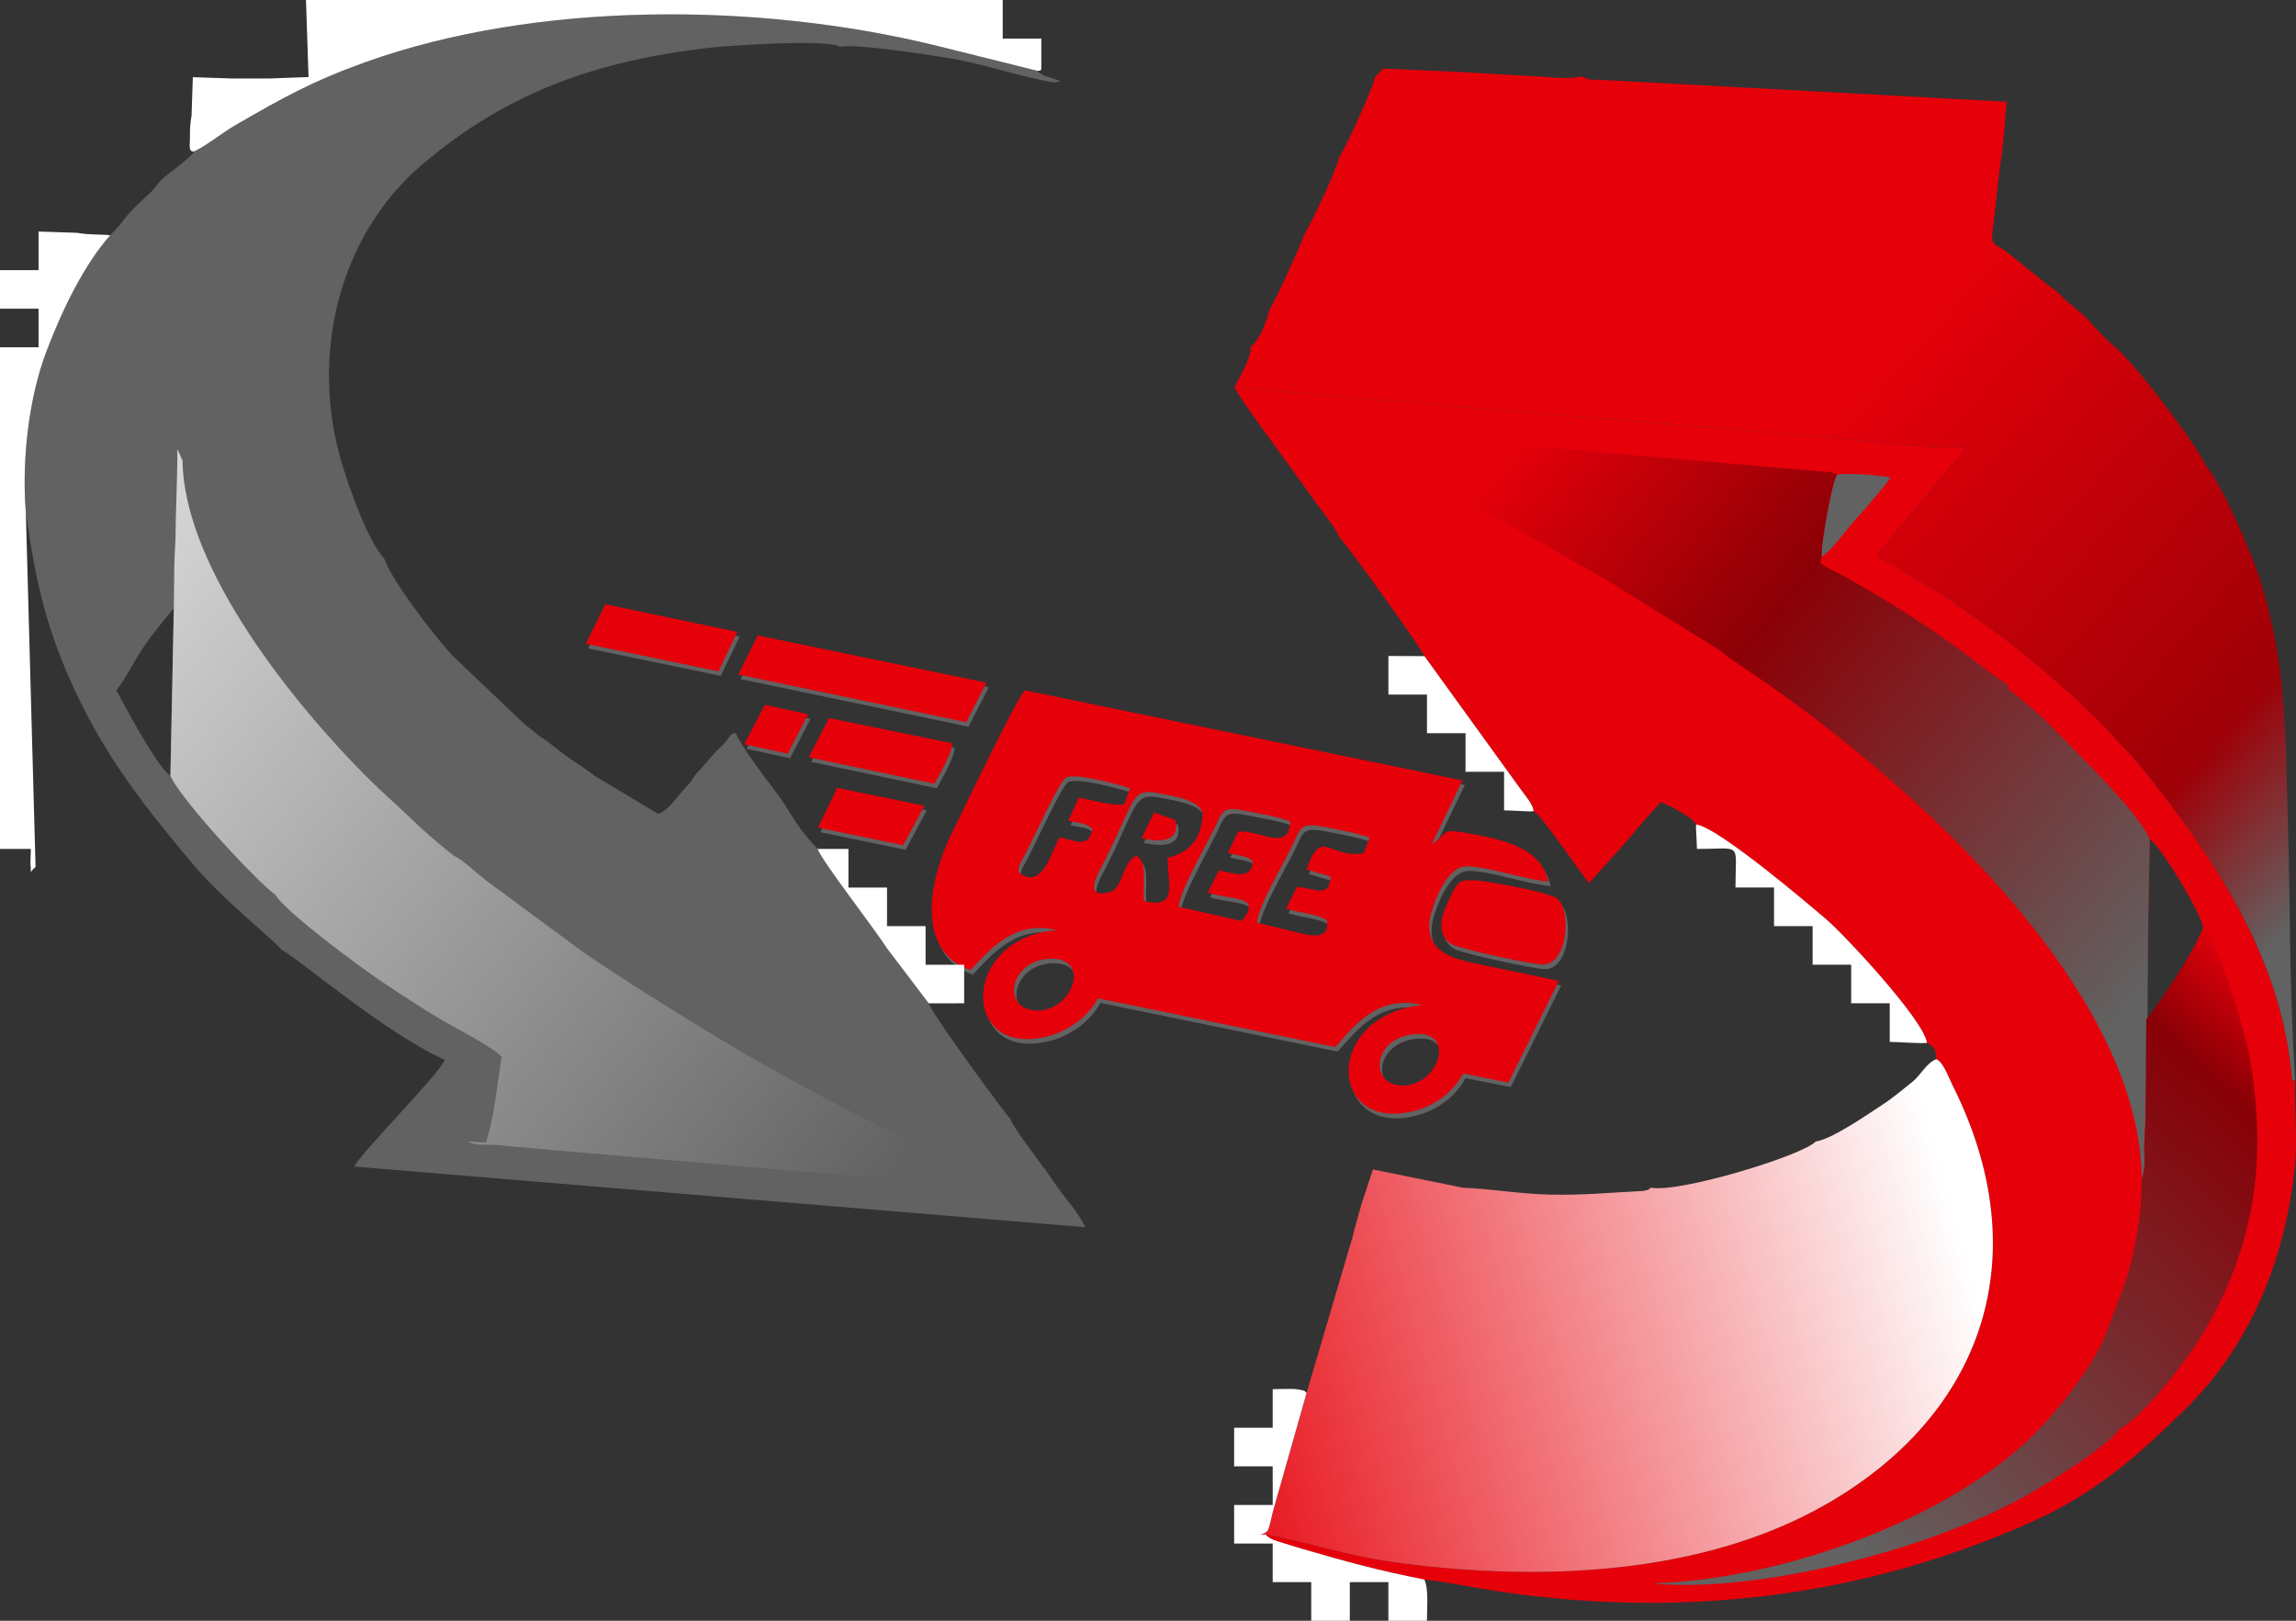 <svg width="68" height="48" viewBox="0 0 68 48" fill="none" xmlns="http://www.w3.org/2000/svg">
<rect x="0" y="0" width="68" height="48" fill="#333333" stroke="none"/>
<g clip-path="url(#clip0)">
<path fill-rule="evenodd" clip-rule="evenodd" d="M28.815 28.866C29.396 28.236 30.15 27.366 31.365 27.684C28.48 27.904 28.502 31.576 31.18 30.805C31.706 30.654 32.31 30.246 32.586 29.701L39.614 31.144C40.042 30.714 40.781 29.551 42.183 29.9C39.228 30.236 39.411 33.735 41.992 33.027C42.554 32.873 43.103 32.495 43.403 31.93L44.744 32.196L46.238 29.186C45.407 29.01 44.613 28.841 43.817 28.681C42.969 28.511 42.331 28.273 42.404 27.421C42.423 27.198 42.83 25.791 43.501 25.793C44.143 25.795 45.202 26.18 45.926 26.243C45.706 25.157 44.352 24.951 43.319 24.775C42.734 24.676 42.906 24.886 42.478 25.129L43.383 23.249L30.426 20.578C30.14 20.881 28.633 24.062 28.303 24.718C27.541 26.237 27.191 28.304 28.814 28.866L28.815 28.866ZM31.448 24.938C31.975 25.038 32.294 25.27 32.429 24.684C32.213 24.496 32.022 24.515 31.707 24.442L32.019 23.758C32.459 23.842 32.993 24.004 33.364 23.96L33.537 23.481C33.147 23.357 31.901 23.015 31.635 23.166C31.447 23.273 30.68 24.956 30.456 25.391C30.294 25.704 30.072 25.951 30.422 26.085C30.991 26.303 31.209 25.359 31.448 24.938ZM37.298 27.462L38.757 27.817C39.185 27.888 39.434 27.822 39.365 27.391C39.1 27.198 38.539 27.179 38.162 27.045L38.479 26.406C39.007 26.431 39.443 26.765 39.477 26.097L38.767 25.887C39.204 24.608 39.431 25.578 40.46 25.409L40.632 24.94C40.22 24.8 39.634 24.694 39.225 24.616C38.565 24.491 38.593 24.665 38.332 25.202C38.084 25.711 37.333 26.972 37.298 27.462L37.298 27.462ZM34.976 26.99L36.843 27.413C37.475 26.648 36.582 26.804 35.84 26.575L36.164 25.92C36.56 25.966 36.945 26.171 37.126 25.851C37.337 25.479 36.766 25.501 36.436 25.395L36.741 24.764C37.413 24.717 38.242 25.393 38.279 24.458C37.879 24.312 37.341 24.227 36.913 24.142C36.239 24.008 36.282 24.176 36.014 24.713C35.78 25.182 35.006 26.546 34.976 26.99V26.99ZM33.723 25.48C34.033 25.65 33.926 26.049 33.945 26.818C35.015 27.099 34.628 26.197 34.653 25.539C35.218 25.412 35.663 25.053 35.69 24.215C35.556 23.8 34.783 23.711 34.361 23.625C33.568 23.463 33.689 23.838 32.773 25.652C32.622 25.952 32.097 26.784 32.932 26.556C33.339 26.445 33.316 25.649 33.723 25.48L33.723 25.48ZM31.203 28.528C29.999 28.537 29.677 30.022 30.768 30.065C31.803 30.106 32.416 28.52 31.203 28.528ZM41.967 30.762C40.696 30.874 40.606 32.313 41.645 32.287C42.695 32.26 43.198 30.654 41.967 30.762Z" fill="#626262"/>
<path fill-rule="evenodd" clip-rule="evenodd" d="M21.935 20.113L28.685 21.523L29.285 20.354L22.512 18.955L21.935 20.113Z" fill="#626262"/>
<path fill-rule="evenodd" clip-rule="evenodd" d="M43.6 26.206C43.346 26.237 43.276 26.087 42.879 27.023C42.682 27.484 42.71 27.876 43.051 28.095C43.267 28.233 45.488 28.714 45.779 28.703C46.505 28.677 46.62 27.089 46.186 26.745C45.953 26.561 43.894 26.171 43.6 26.206Z" fill="#626262"/>
<path fill-rule="evenodd" clip-rule="evenodd" d="M17.417 19.203L21.345 20.017L21.909 18.852L17.997 18.032L17.417 19.203Z" fill="#626262"/>
<path fill-rule="evenodd" clip-rule="evenodd" d="M24.023 22.564L27.746 23.347C27.926 23.011 28.234 22.492 28.279 22.151L24.624 21.402L24.023 22.564Z" fill="#626262"/>
<path fill-rule="evenodd" clip-rule="evenodd" d="M24.297 24.647L26.82 25.169L27.447 24L24.863 23.469L24.297 24.647Z" fill="#626262"/>
<path fill-rule="evenodd" clip-rule="evenodd" d="M22.112 22.177L23.4 22.457L24.003 21.29L22.723 21.012L22.112 22.177Z" fill="#626262"/>
<path fill-rule="evenodd" clip-rule="evenodd" d="M33.876 24.963C34.4 25.079 35.018 25.093 34.885 24.422L34.25 24.203L33.876 24.963Z" fill="#626262"/>
<path fill-rule="evenodd" clip-rule="evenodd" d="M28.745 28.73C29.326 28.1 30.08 27.23 31.295 27.549C28.41 27.768 28.432 31.44 31.11 30.669C31.637 30.517 32.24 30.11 32.516 29.566L39.545 31.008C39.972 30.577 40.711 29.415 42.113 29.764C39.157 30.101 39.341 33.599 41.923 32.891C42.484 32.737 43.033 32.358 43.334 31.794L44.674 32.06L46.168 29.051C45.337 28.875 44.542 28.705 43.747 28.545C42.899 28.375 42.261 28.137 42.334 27.285C42.353 27.063 42.76 25.656 43.431 25.658C44.072 25.66 45.132 26.045 45.857 26.108C45.636 25.022 44.283 24.816 43.249 24.64C42.664 24.541 42.837 24.75 42.408 24.994L43.313 23.114L30.356 20.444C30.07 20.746 28.563 23.928 28.233 24.583C27.471 26.102 27.121 28.169 28.744 28.731L28.745 28.73ZM31.378 24.802C31.905 24.902 32.224 25.134 32.359 24.548C32.143 24.36 31.951 24.379 31.637 24.305L31.95 23.622C32.389 23.706 32.924 23.868 33.294 23.824L33.467 23.345C33.077 23.221 31.832 22.879 31.566 23.031C31.378 23.137 30.611 24.82 30.387 25.255C30.224 25.568 30.002 25.814 30.352 25.95C30.921 26.167 31.139 25.223 31.379 24.802H31.378ZM37.228 27.326L38.687 27.68C39.116 27.752 39.365 27.686 39.295 27.254C39.03 27.062 38.47 27.042 38.092 26.909L38.409 26.269C38.937 26.294 39.373 26.629 39.407 25.961L38.697 25.75C39.133 24.471 39.361 25.441 40.389 25.271L40.562 24.803C40.15 24.663 39.564 24.557 39.155 24.48C38.495 24.354 38.522 24.528 38.262 25.065C38.014 25.575 37.262 26.835 37.228 27.325V27.326ZM34.906 26.854L36.773 27.277C37.405 26.511 36.511 26.667 35.771 26.439L36.095 25.784C36.49 25.829 36.876 26.034 37.056 25.715C37.267 25.342 36.696 25.365 36.365 25.258L36.671 24.627C37.344 24.58 38.171 25.256 38.209 24.322C37.809 24.176 37.27 24.09 36.844 24.005C36.169 23.871 36.212 24.039 35.944 24.577C35.71 25.046 34.937 26.409 34.906 26.854V26.854ZM33.652 25.344C33.962 25.514 33.857 25.913 33.875 26.682C34.944 26.963 34.558 26.061 34.582 25.403C35.148 25.276 35.592 24.917 35.62 24.079C35.485 23.664 34.713 23.575 34.291 23.489C33.498 23.327 33.619 23.702 32.703 25.516C32.551 25.817 32.027 26.649 32.862 26.42C33.269 26.309 33.246 25.513 33.653 25.344L33.652 25.344ZM31.133 28.392C29.929 28.401 29.607 29.886 30.698 29.929C31.733 29.971 32.347 28.384 31.133 28.392ZM41.897 30.627C40.626 30.738 40.536 32.177 41.575 32.15C42.625 32.123 43.128 30.518 41.897 30.627Z" fill="#E6000A"/>
<path fill-rule="evenodd" clip-rule="evenodd" d="M21.865 19.976L28.615 21.387L29.216 20.218L22.442 18.819L21.865 19.976Z" fill="#E6000A"/>
<path fill-rule="evenodd" clip-rule="evenodd" d="M43.53 26.07C43.277 26.1 43.207 25.95 42.809 26.886C42.612 27.347 42.641 27.74 42.982 27.958C43.198 28.096 45.418 28.577 45.71 28.566C46.435 28.541 46.55 26.952 46.116 26.608C45.883 26.424 43.824 26.034 43.53 26.069L43.53 26.07Z" fill="#E6000A"/>
<path fill-rule="evenodd" clip-rule="evenodd" d="M17.348 19.067L21.276 19.881L21.839 18.715L17.928 17.895L17.348 19.067Z" fill="#E6000A"/>
<path fill-rule="evenodd" clip-rule="evenodd" d="M23.953 22.428L27.675 23.211C27.856 22.875 28.165 22.356 28.21 22.015L24.554 21.267L23.953 22.428Z" fill="#E6000A"/>
<path fill-rule="evenodd" clip-rule="evenodd" d="M24.227 24.511L26.75 25.033L27.377 23.863L24.794 23.333L24.227 24.511Z" fill="#E6000A"/>
<path fill-rule="evenodd" clip-rule="evenodd" d="M22.043 22.041L23.33 22.321L23.933 21.155L22.653 20.875L22.043 22.041Z" fill="#E6000A"/>
<path fill-rule="evenodd" clip-rule="evenodd" d="M33.807 24.826C34.331 24.943 34.949 24.957 34.816 24.286L34.181 24.066L33.806 24.826H33.807Z" fill="#E6000A"/>
<path fill-rule="evenodd" clip-rule="evenodd" d="M50.333 12.638C51.481 12.698 52.871 12.854 54.142 12.949C54.997 13.013 57.32 13.335 58.047 13.222C58.135 13.302 58.071 13.243 58.172 13.329L55.714 16.278C55.586 16.432 55.661 16.324 55.593 16.457L57.507 17.6C58.148 18.057 58.703 18.417 59.327 18.889C60.322 19.64 61.776 20.888 62.617 21.84C62.891 22.15 63.117 22.338 63.385 22.673C65.319 25.095 67.65 28.253 67.892 32.116C67.85 31.837 67.888 32.068 67.975 31.973C67.944 32.853 68.056 33.677 67.962 34.587C67.68 37.306 66.646 39.849 64.713 41.741C63.317 43.107 62.082 44.223 60.145 45.086C55.208 47.284 49.951 47.94 44.477 47.146C43.73 47.037 42.908 46.861 42.186 46.78C40.822 46.512 39.887 46.254 38.595 45.879C38.382 45.817 38.238 45.771 38.014 45.701C37.809 45.637 37.625 45.6 37.479 45.446C38.804 45.676 39.789 46.079 41.591 46.308C45.762 46.84 50.458 46.617 54.062 44.563C58.763 41.882 60.362 37.18 57.822 32.128C57.717 31.92 57.551 31.446 57.347 31.369C57.319 31.05 57.316 31.042 57.073 30.881C56.952 30.178 54.638 27.701 54.102 27.24C53.701 26.897 50.914 24.51 50.236 24.418C50.113 24.192 49.466 23.872 49.192 23.753C48.783 24.182 48.481 24.561 48.115 24.985L47.06 26.158C46.736 25.748 45.664 24.155 45.424 24.023C45.383 23.796 45.229 23.642 45.063 23.41L42.188 19.432C42.08 19.169 39.859 16.087 39.675 15.923C39.525 15.575 39.127 15.119 38.903 14.791C38.435 14.109 36.807 11.957 36.564 11.477L50.335 12.638H50.333ZM65.251 27.48C64.995 28.093 64.528 28.921 64.279 29.45C64.067 29.541 63.855 30.01 63.565 30.194L63.669 24.861C63.973 25.018 65.231 27.112 65.251 27.479L65.251 27.48Z" fill="#E6000A"/>
<path fill-rule="evenodd" clip-rule="evenodd" d="M30.721 2.096C30.872 2.264 31.051 2.268 31.296 2.362L31.416 2.404L31.229 2.443C30.287 2.298 29.181 1.902 28.133 1.726C27.522 1.624 25.227 1.27 24.884 1.392C24.55 1.139 21.499 1.361 21.129 1.402C17.647 1.783 14.982 2.759 12.494 4.881C10.037 6.977 9.167 10.516 10.124 13.716C10.346 14.458 10.9 16.035 11.379 16.542C11.596 17.189 12.818 18.771 13.37 19.387L15.551 21.463C15.7 21.579 15.771 21.621 15.926 21.766C16.221 21.941 16.488 22.188 16.766 22.385C17.107 22.627 17.272 22.715 17.616 22.981L19.493 24.103C19.861 23.954 19.964 23.68 20.358 23.265C20.511 23.103 20.484 23.084 20.621 22.919L21.157 22.313C21.261 22.189 21.3 22.175 21.424 22.045C21.588 21.873 21.536 21.866 21.701 21.715H21.795C21.939 22.088 22.696 23.083 22.989 23.468C23.243 23.8 23.33 23.987 23.567 24.346C23.757 24.632 24.006 24.921 24.215 25.142C24.351 25.516 25.925 27.536 26.251 28.061L27.506 29.715C27.667 30.129 29.769 32.982 29.926 33.142C30.012 33.404 30.79 34.4 31.015 34.723C31.195 34.984 31.395 35.282 31.588 35.517C31.788 35.761 31.995 36.041 32.144 36.345L10.493 34.55C10.685 34.139 13.003 31.819 13.174 31.39C11.408 30.599 8.859 28.401 8.339 28.13C8.043 27.778 6.574 26.614 5.752 25.639C4.032 23.599 2.762 21.954 1.752 19.354C0.972 17.346 0.819 15.32 0.766 15.195C0.636 13.566 0.871 11.749 1.365 10.434C1.849 9.147 2.509 7.817 3.265 6.967C3.914 6.302 3.442 6.633 4.469 5.69C4.606 5.563 4.62 5.491 4.745 5.36C4.946 5.148 5.661 4.676 5.745 4.486C6.119 4.316 6.536 3.961 6.977 3.705C8.374 2.895 9.263 2.4 10.823 1.841C15.893 0.026 22.448 0.065 27.677 1.339L30.722 2.096H30.721ZM5.047 22.983C4.582 22.645 3.491 20.502 3.444 20.448C3.701 20.124 4.018 19.507 4.271 19.135C4.522 18.764 4.857 18.368 5.149 18.012L5.047 22.983V22.983Z" fill="#626262"/>
<path fill-rule="evenodd" clip-rule="evenodd" d="M43.251 2.134L44.546 2.209L45.688 2.272C46.038 2.296 46.494 2.352 46.819 2.262L47.06 2.352C47.135 2.367 47.211 2.36 47.287 2.361L48.506 2.424L59.435 3.013L59.395 3.428C59.358 4.134 59.235 4.86 59.16 5.558C59.121 5.92 59.08 6.3 59.036 6.651C58.962 7.241 58.964 7.166 59.379 7.419L60.642 8.429C60.826 8.575 60.878 8.587 61.061 8.773C61.334 9.052 61.61 9.209 61.864 9.493C62.167 9.829 62.331 10.017 62.658 10.294C63.282 10.823 65.079 13.196 65.352 13.822C65.825 14.388 66.691 16.356 66.97 17.28C67.713 19.709 67.68 21.604 67.759 24.304C67.833 26.82 67.804 29.505 67.975 31.972C67.888 32.067 67.849 31.837 67.891 32.116C67.65 28.253 65.318 25.094 63.385 22.672C63.117 22.337 62.891 22.15 62.616 21.839C61.775 20.887 60.321 19.64 59.326 18.888C58.702 18.417 58.147 18.056 57.506 17.599L55.592 16.457C55.66 16.324 55.586 16.431 55.713 16.278L58.172 13.328C58.07 13.243 58.135 13.301 58.047 13.221C57.319 13.334 54.996 13.013 54.141 12.948C52.87 12.854 51.48 12.698 50.333 12.637L36.562 11.477C36.69 11.189 37.051 10.636 37.046 10.265C37.333 10.052 37.511 9.485 37.616 9.129C37.76 8.939 38.549 7.196 38.62 6.965C38.877 6.506 39.503 5.231 39.672 4.634C39.842 4.412 40.708 2.506 40.714 2.297L40.966 2.03L43.251 2.134L43.251 2.134Z" fill="url(#paint0_linear)"/>
<path fill-rule="evenodd" clip-rule="evenodd" d="M37.478 45.446L37.332 45.453C37.652 45.343 37.533 45.313 37.774 44.501L38.697 41.251L40.055 36.648C40.14 36.292 40.228 36.001 40.333 35.632L40.662 34.635L43.326 35.176C44.188 35.209 44.983 35.359 45.917 35.38C46.867 35.401 47.676 35.322 48.582 35.276C48.708 35.268 48.674 35.275 48.795 35.241C48.809 35.237 48.839 35.235 48.849 35.212C48.859 35.188 48.881 35.188 48.898 35.176C49.754 35.332 53.389 34.222 53.775 33.807C54.259 33.741 55.335 32.988 55.763 32.71C56.066 32.514 56.363 32.257 56.629 32.048C56.887 31.847 57.045 31.487 57.346 31.369C57.55 31.446 57.716 31.919 57.821 32.128C60.362 37.18 58.763 41.882 54.061 44.563C50.457 46.618 45.762 46.84 41.59 46.308C39.788 46.079 38.803 45.676 37.478 45.446H37.478Z" fill="url(#paint1_linear)"/>
<path fill-rule="evenodd" clip-rule="evenodd" d="M13.445 25.344C13.706 25.468 14.132 25.869 14.379 26.064L17.269 28.197C18.665 29.146 19.869 29.888 21.323 30.772C23.039 31.814 25.924 33.349 27.804 34.193C28.183 34.362 29.916 35.103 30.062 35.259C28.83 35.065 27.179 34.987 25.893 34.886L17.903 34.191C17.27 34.133 16.447 34.076 15.864 34.013C15.648 33.99 15.198 33.965 14.897 33.928C14.694 33.904 14.594 33.906 14.389 33.904C14.242 33.903 14.007 33.909 13.874 33.807L14.392 33.837C14.645 33.069 14.734 32.028 14.858 31.314C14.694 31.058 13.466 30.436 13.119 30.23C12.46 29.839 11.945 29.497 11.352 29.103C10.676 28.654 8.456 27.012 8.147 26.492C7.609 26.112 5.361 23.687 5.047 22.982L5.148 18.011L5.163 16.755C5.175 16.278 5.199 16.093 5.199 15.829C5.198 15.315 5.254 14.229 5.254 13.3L5.406 13.637C5.446 16.874 8.785 20.93 10.875 23.022C11.31 23.458 11.681 23.768 12.132 24.206C12.498 24.56 13.027 25.029 13.445 25.343L13.445 25.344Z" fill="url(#paint2_linear)"/>
<path fill-rule="evenodd" clip-rule="evenodd" d="M54.422 14.055C54.267 14.172 53.899 16.302 53.961 16.487C53.878 16.737 53.903 16.655 54.102 16.797C54.204 16.869 54.395 16.949 54.504 17.008C55.718 17.665 56.935 18.438 58.053 19.248C58.551 19.61 58.954 19.964 59.465 20.277C59.478 20.493 59.523 20.396 59.946 20.782C60.166 20.983 60.328 21.085 60.555 21.318C61.267 22.047 63.371 24.072 63.668 24.863C63.562 29.935 63.661 28.064 63.544 33.045C63.541 33.192 63.538 33.167 63.533 33.353L63.508 33.825C63.493 34.229 63.558 34.51 63.453 34.843C63.449 34.855 63.441 34.879 63.43 34.896C63.378 29.225 56.543 23.097 51.973 19.998C51.7 19.813 51.15 19.46 50.936 19.26L48.037 17.462C45.779 16.068 41.03 13.548 38.706 12.683C39.154 12.596 41.963 12.934 42.634 12.985L53.914 13.96C53.987 13.964 54.146 13.969 54.21 13.98L54.375 14.032C54.385 14.036 54.407 14.045 54.421 14.056L54.422 14.055Z" fill="url(#paint3_linear)"/>
<path fill-rule="evenodd" clip-rule="evenodd" d="M62.404 39.421C62.655 38.689 62.945 38.112 63.128 37.328C63.331 36.46 63.431 35.808 63.431 34.895C63.441 34.879 63.45 34.855 63.454 34.842C63.558 34.509 63.494 34.228 63.509 33.825L63.533 33.352C63.538 33.166 63.541 33.192 63.545 33.044L63.565 30.195C64.114 29.467 64.903 28.314 65.251 27.48L65.368 27.619C65.814 28.28 66.492 30.571 66.614 31.243C67.17 34.329 66.783 36.953 65.202 39.561C64.726 40.345 63.421 42.018 62.764 42.328C62.503 42.774 60.746 43.874 60.071 44.259C57.261 45.861 52.078 47.207 48.923 46.894C52.717 46.794 57.691 45.029 60.258 42.464C60.885 41.837 62.008 40.48 62.404 39.422L62.404 39.421Z" fill="url(#paint4_linear)"/>
<path fill-rule="evenodd" clip-rule="evenodd" d="M30.84 1.143V2.058C30.758 2.115 30.871 2.088 30.721 2.096L27.676 1.339C22.447 0.065 15.893 0.026 10.822 1.841C9.262 2.4 8.373 2.895 6.976 3.705C6.535 3.96 6.118 4.316 5.744 4.486C5.562 4.504 5.633 4.268 5.626 4.048C5.62 3.838 5.635 3.627 5.673 3.429L5.711 2.286L6.853 2.324H7.995L9.138 2.282L9.1 1.143L9.062 6.10352e-05H29.697V1.143H30.839H30.84Z" fill="white"/>
<path fill-rule="evenodd" clip-rule="evenodd" d="M3.264 6.967C2.509 7.817 1.849 9.147 1.365 10.434C0.87 11.749 0.635 13.566 0.766 15.195L1.053 25.677C0.851 25.833 0.938 25.945 0.904 25.612C0.896 25.533 0.914 25.247 0.914 25.142H0V10.286H1.142V9.143H0V8H1.142V6.857L2.284 6.895C2.602 6.957 3.053 6.94 3.264 6.967Z" fill="white"/>
<path fill-rule="evenodd" clip-rule="evenodd" d="M37.478 45.446C37.624 45.6 37.808 45.637 38.013 45.701C38.237 45.771 38.381 45.817 38.594 45.879C39.886 46.254 40.821 46.512 42.185 46.78C42.315 47.054 42.261 47.604 42.261 48H41.119V46.857H39.977V48H38.835V46.857H37.693V45.714H36.551V44.571H37.693V43.428H36.551V42.285H37.693V41.142C37.866 41.142 38.062 41.131 38.23 41.134C38.332 41.136 38.421 41.139 38.518 41.164C38.739 41.22 38.534 41.119 38.697 41.251L37.774 44.501C37.534 45.312 37.653 45.343 37.332 45.452L37.478 45.446V45.446Z" fill="white"/>
<path fill-rule="evenodd" clip-rule="evenodd" d="M57.072 30.881C56.929 30.919 56.286 30.857 55.968 30.857V29.714H54.826V28.571H53.684V27.428H52.541V26.285H51.399C51.399 24.915 51.627 25.142 50.257 25.142C50.257 24.917 50.218 24.478 50.234 24.417C50.913 24.509 53.7 26.896 54.101 27.239C54.638 27.7 56.951 30.177 57.072 30.88V30.881Z" fill="white"/>
<path fill-rule="evenodd" clip-rule="evenodd" d="M26.271 26.286V27.429H27.413V28.572H28.555V29.714L27.506 29.715L26.251 28.061C25.924 27.537 24.351 25.516 24.214 25.142H25.128V26.286H26.27H26.271Z" fill="white"/>
<path fill-rule="evenodd" clip-rule="evenodd" d="M45.423 24.023C45.334 24.048 44.805 24 44.546 24V22.857H43.404V21.714H42.262V20.571H41.12V19.428L42.187 19.432L45.062 23.409C45.228 23.641 45.382 23.795 45.423 24.023H45.423Z" fill="white"/>
<path fill-rule="evenodd" clip-rule="evenodd" d="M53.961 16.487C53.899 16.302 54.267 14.172 54.422 14.055C54.761 14.002 55.656 14.075 56 14.14C55.734 14.487 55.339 14.972 55.033 15.297C54.723 15.625 54.306 16.244 53.961 16.487V16.487Z" fill="#626262"/>
</g>
<defs>
<linearGradient id="paint0_linear" x1="70.294" y1="24.689" x2="55.026" y2="11.069" gradientUnits="userSpaceOnUse">
<stop stop-color="#626262"/>
<stop offset="0.259" stop-color="#9F0007"/>
<stop offset="1" stop-color="#E6000A"/>
</linearGradient>
<linearGradient id="paint1_linear" x1="33.436" y1="40.517" x2="57.296" y2="33.783" gradientUnits="userSpaceOnUse">
<stop stop-color="#E6000A"/>
<stop offset="1" stop-color="white"/>
</linearGradient>
<linearGradient id="paint2_linear" x1="24.881" y1="36.8" x2="-6.294" y2="12.038" gradientUnits="userSpaceOnUse">
<stop stop-color="#626262"/>
<stop offset="1" stop-color="#FEFEFE"/>
</linearGradient>
<linearGradient id="paint3_linear" x1="63.733" y1="29.171" x2="44.561" y2="13.496" gradientUnits="userSpaceOnUse">
<stop stop-color="#626262"/>
<stop offset="0.631" stop-color="#8B0006"/>
<stop offset="1" stop-color="#E6000A"/>
</linearGradient>
<linearGradient id="paint4_linear" x1="53.428" y1="44.621" x2="67.531" y2="29.162" gradientUnits="userSpaceOnUse">
<stop stop-color="#626262"/>
<stop offset="0.839" stop-color="#880006"/>
<stop offset="1" stop-color="#E6000A"/>
</linearGradient>
<clipPath id="clip0">
<rect width="68" height="48" fill="white"/>
</clipPath>
</defs>
</svg>
